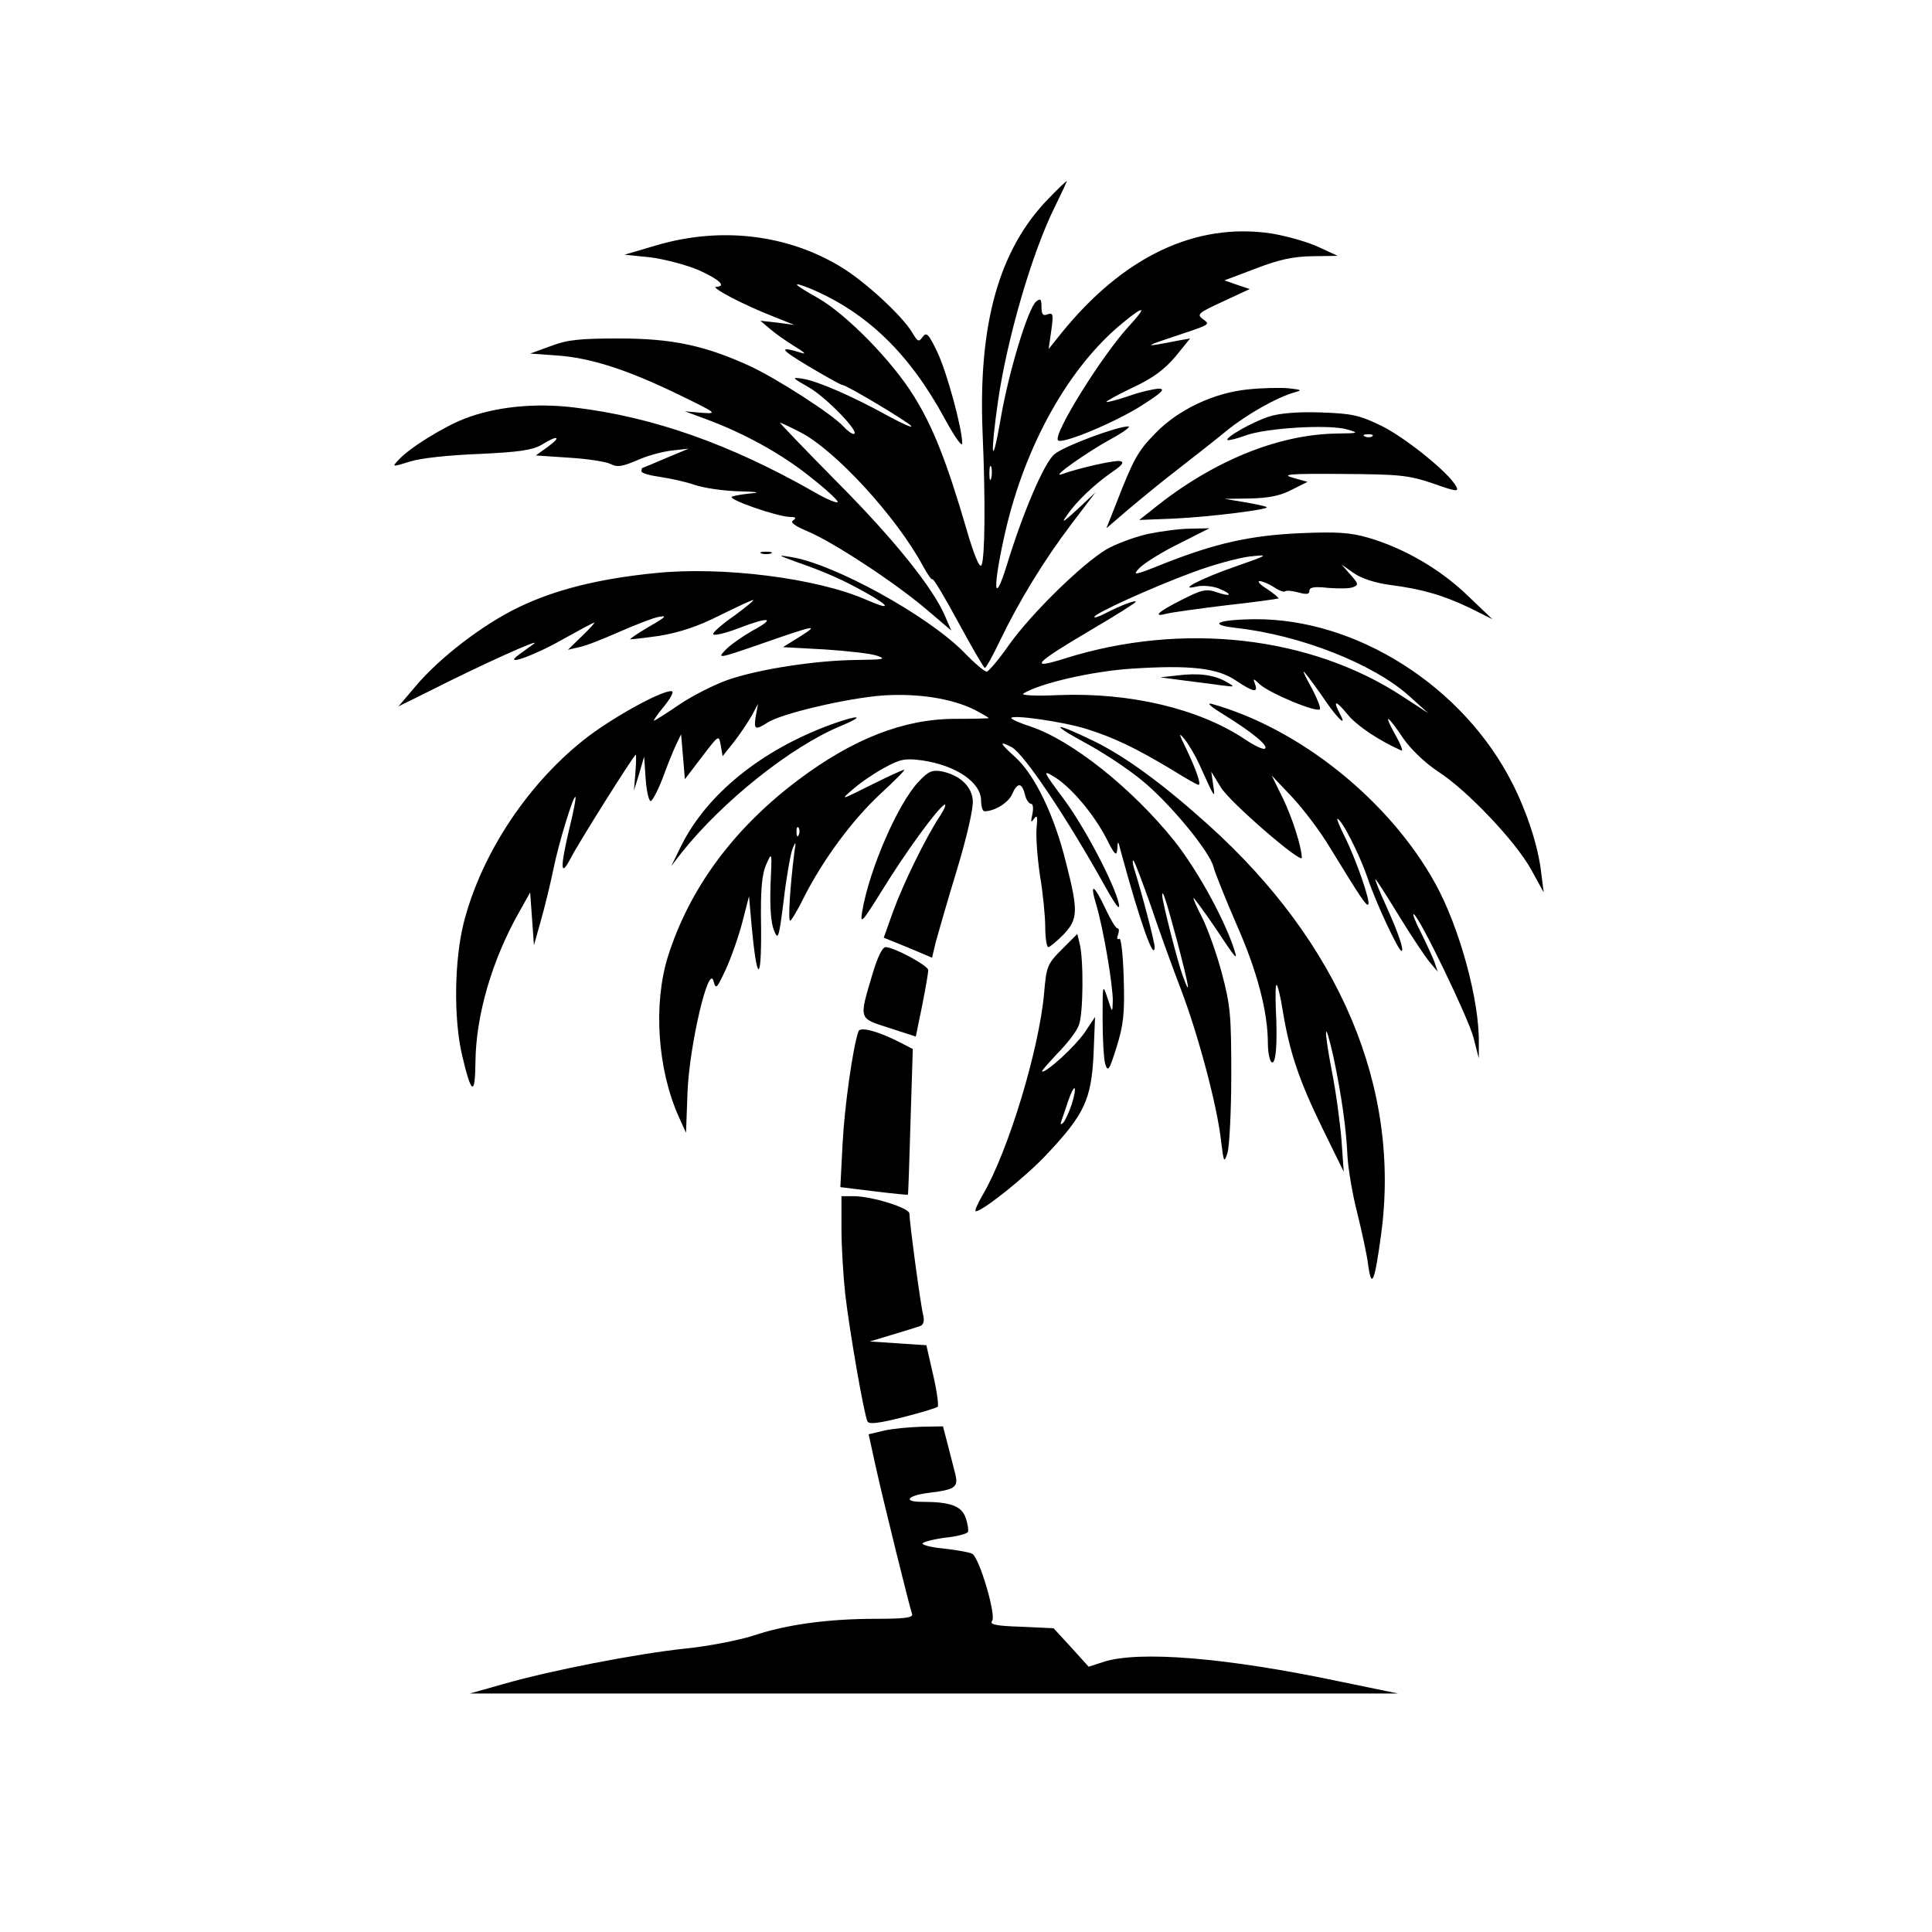 <?xml version="1.0" encoding="UTF-8" standalone="no"?>
<!DOCTYPE svg PUBLIC "-//W3C//DTD SVG 20010904//EN" "http://www.w3.org/TR/2001/REC-SVG-20010904/DTD/svg10.dtd">
<svg version="1.0" xmlns="http://www.w3.org/2000/svg" width="512pt" height="512pt" viewBox="0 0 512 512" preserveAspectRatio="xMidYMid meet">
<g transform="translate(0,512) scale(0.1,-0.1)" fill="#000000" stroke="none">
<path d="M2778 4593 c-131 -135 -186 -332 -174 -621 8 -184 6 -333 -3 -350 -5 -9 -21 30 -41 100 -51 174 -87 266 -138 348 -58 94 -179 217 -254 260 -66 37 -75 47 -20 25 151 -64 263 -173 357 -347 25 -46 45 -74 45 -63 0 39 -40 187 -66 242 -23 48 -29 54 -39 40 -10 -14 -13 -13 -27 11 -27 45 -124 135 -190 175 -142 86 -318 107 -488 57 l-85 -25 69 -7 c38 -5 95 -20 128 -34 55 -25 74 -43 46 -44 -17 -1 73 -48 147 -77 l60 -24 -45 6 -45 5 26 -22 c15 -13 44 -33 65 -46 22 -13 31 -21 21 -18 -65 20 -62 12 13 -33 47 -28 88 -51 92 -51 11 0 176 -99 183 -109 3 -6 -25 7 -62 27 -94 52 -184 91 -224 98 -32 5 -32 4 17 -24 47 -28 137 -122 116 -122 -5 0 -17 9 -27 20 -29 32 -178 128 -250 161 -119 54 -205 72 -345 72 -101 0 -136 -3 -180 -20 l-55 -20 70 -5 c90 -6 188 -38 322 -103 103 -50 106 -52 63 -49 l-45 4 54 -20 c101 -37 201 -92 276 -152 41 -32 75 -63 75 -68 0 -5 -28 6 -62 26 -223 127 -427 199 -635 224 -106 13 -211 2 -293 -30 -58 -23 -146 -78 -174 -109 -18 -19 -17 -19 31 -4 28 9 104 17 183 20 106 5 140 10 165 24 43 27 55 23 17 -5 l-32 -23 89 -6 c50 -3 99 -11 110 -17 17 -9 31 -6 69 10 26 12 67 23 92 26 l45 5 -60 -25 c-33 -14 -61 -26 -62 -26 -2 0 -3 -4 -3 -9 0 -5 22 -11 50 -15 27 -4 68 -13 91 -21 23 -8 76 -16 118 -17 42 -1 58 -3 36 -5 -22 -2 -47 -6 -55 -9 -16 -6 121 -54 155 -54 14 0 16 -3 7 -9 -9 -5 3 -14 38 -29 67 -28 229 -134 314 -206 l67 -57 -16 37 c-31 74 -133 202 -286 356 -86 87 -154 158 -152 158 2 0 26 -11 53 -25 93 -47 256 -225 326 -355 12 -22 23 -38 25 -35 3 2 34 -50 69 -115 36 -66 67 -120 70 -120 3 0 21 32 40 72 50 104 117 214 190 310 l63 83 -48 -45 c-38 -35 -44 -38 -27 -15 24 36 74 83 122 116 25 17 30 25 18 27 -14 3 -108 -18 -155 -35 -30 -10 68 59 132 94 33 18 53 33 45 33 -30 0 -172 -53 -196 -74 -27 -23 -83 -154 -125 -291 -36 -117 -39 -65 -5 85 53 231 169 438 311 554 58 48 66 45 18 -7 -73 -79 -204 -290 -189 -304 11 -11 152 48 221 92 55 35 65 45 45 45 -14 -1 -50 -9 -80 -20 -30 -10 -56 -17 -58 -15 -2 1 30 19 70 38 54 25 84 48 113 82 l39 48 -34 -6 c-86 -17 -90 -16 -24 6 117 39 112 36 91 52 -16 12 -11 16 54 46 l71 33 -33 11 -34 12 82 31 c62 24 99 32 150 33 l68 1 -50 23 c-27 13 -83 29 -124 36 -202 31 -395 -61 -560 -266 l-32 -40 7 49 c6 43 5 48 -10 43 -12 -5 -16 0 -16 20 0 21 -3 23 -14 14 -22 -18 -75 -194 -95 -316 -23 -131 -27 -93 -6 53 24 165 90 393 151 515 18 37 32 67 31 67 -2 0 -24 -21 -49 -47z m-151 -740 c-3 -10 -5 -4 -5 12 0 17 2 24 5 18 2 -7 2 -21 0 -30z"/>
<path d="M3307 4088 c-90 -9 -184 -53 -245 -116 -47 -48 -58 -68 -105 -189 l-25 -63 57 49 c31 26 90 75 132 107 41 32 100 78 129 102 54 44 134 89 180 102 22 6 20 7 -15 11 -22 2 -71 1 -108 -3z"/>
<path d="M3363 4016 c-44 -14 -117 -56 -110 -62 2 -2 24 3 48 12 54 20 221 30 269 16 33 -10 31 -10 -30 -11 -156 -3 -328 -74 -483 -199 l-38 -30 98 4 c96 5 247 24 240 30 -2 2 -28 8 -58 13 l-54 9 68 1 c48 1 80 7 110 23 l42 21 -39 11 c-32 9 -8 11 130 10 152 -1 176 -3 241 -25 62 -22 70 -23 62 -8 -19 36 -133 128 -197 160 -60 29 -78 33 -162 36 -60 2 -110 -2 -137 -11z m274 -52 c-3 -3 -12 -4 -19 -1 -8 3 -5 6 6 6 11 1 17 -2 13 -5z"/>
<path d="M3042 3705 c-35 -8 -84 -26 -110 -41 -64 -38 -199 -170 -258 -253 -27 -39 -54 -70 -59 -71 -6 0 -33 23 -60 51 -96 98 -347 236 -460 253 -36 6 -34 5 15 -13 75 -26 123 -47 187 -83 64 -36 64 -46 0 -18 -131 58 -384 90 -563 71 -149 -15 -264 -44 -361 -91 -95 -46 -209 -134 -272 -209 l-45 -53 85 42 c136 69 296 141 274 124 -11 -8 -29 -21 -40 -29 -45 -33 40 -3 117 41 43 24 80 44 83 44 2 0 -12 -16 -33 -36 l-37 -36 30 7 c17 3 64 22 105 40 41 18 89 37 105 40 24 5 20 0 -22 -24 -29 -17 -53 -33 -53 -35 0 -1 35 3 78 9 53 9 102 25 159 54 45 22 85 41 89 41 4 0 -18 -18 -49 -41 -32 -22 -57 -44 -57 -49 0 -6 30 1 67 15 83 32 101 28 36 -7 -26 -15 -59 -38 -71 -51 -22 -23 -17 -22 90 15 152 53 160 54 108 21 l-45 -28 110 -6 c61 -4 124 -11 140 -17 25 -9 16 -10 -55 -11 -108 -1 -257 -24 -339 -52 -35 -12 -93 -41 -129 -65 -35 -24 -67 -44 -69 -44 -2 0 9 17 26 37 17 21 27 39 22 41 -19 6 -142 -60 -220 -118 -157 -119 -284 -308 -332 -495 -25 -100 -27 -252 -5 -349 25 -107 35 -113 36 -21 1 124 44 272 117 400 l28 50 5 -70 5 -70 18 64 c10 35 25 96 33 135 15 74 54 200 59 194 2 -2 -5 -39 -16 -83 -25 -106 -24 -132 3 -80 21 41 168 275 173 275 1 0 1 -21 -1 -47 l-4 -48 14 45 13 45 4 -58 c2 -31 8 -58 13 -60 4 -1 18 25 31 58 12 33 28 73 36 90 l14 29 5 -59 5 -60 45 59 c45 59 45 59 50 31 l5 -29 31 39 c17 22 38 54 47 70 l16 30 -6 -32 c-6 -37 -2 -39 31 -18 36 24 212 65 306 72 94 6 182 -8 243 -38 20 -11 37 -20 37 -22 0 -1 -39 -2 -88 -2 -137 0 -272 -53 -418 -163 -171 -129 -287 -287 -344 -467 -39 -126 -28 -298 29 -425 l19 -42 4 108 c5 124 56 342 69 294 6 -23 8 -21 32 30 14 30 34 87 44 125 l18 70 7 -80 c14 -149 26 -152 25 -5 -2 104 2 143 14 170 15 34 15 33 11 -55 -2 -58 1 -101 9 -120 11 -28 13 -23 26 80 7 61 18 121 23 135 9 22 10 21 5 -10 -11 -87 -17 -180 -11 -180 3 0 20 28 37 63 51 100 127 203 202 273 38 35 67 64 63 64 -4 0 -43 -18 -89 -41 -80 -40 -81 -40 -47 -11 19 17 57 43 83 57 42 23 55 26 100 20 90 -13 157 -58 157 -107 0 -15 4 -28 9 -28 26 0 63 22 73 45 14 32 26 32 34 0 3 -14 11 -25 16 -25 6 0 7 -12 4 -27 -5 -22 -4 -25 4 -13 9 12 10 6 7 -25 -2 -22 2 -78 9 -125 8 -47 14 -109 14 -137 0 -29 4 -53 8 -53 4 0 22 15 40 33 39 41 40 62 7 191 -31 126 -83 233 -135 280 -41 37 -44 44 -9 26 33 -18 146 -186 251 -375 26 -46 37 -60 33 -40 -12 54 -93 208 -150 283 -50 67 -52 72 -24 55 44 -25 106 -98 140 -163 23 -46 28 -51 30 -30 1 24 2 23 9 -5 51 -188 89 -295 90 -255 0 13 -33 140 -55 210 -4 14 -4 22 -1 19 4 -4 24 -58 46 -120 21 -63 57 -162 80 -222 46 -121 96 -309 106 -401 7 -57 8 -59 17 -31 5 17 10 109 10 205 0 157 -2 185 -25 271 -14 53 -38 119 -52 147 -15 29 -25 52 -23 52 2 0 26 -33 53 -72 64 -96 67 -100 51 -53 -30 84 -98 205 -156 278 -113 140 -272 266 -381 302 -28 9 -50 19 -50 22 0 10 136 -9 200 -29 73 -23 131 -51 226 -108 35 -22 67 -40 70 -40 8 0 -5 38 -32 95 -21 42 -21 46 -4 25 11 -14 28 -43 38 -65 42 -93 43 -94 37 -55 l-5 35 25 -41 c22 -38 215 -205 215 -187 -1 30 -25 105 -50 157 l-30 61 54 -57 c29 -31 75 -91 101 -135 81 -132 96 -155 101 -150 7 7 -33 121 -62 179 -13 26 -22 48 -20 48 11 0 58 -92 80 -156 22 -66 82 -194 90 -194 8 0 -8 47 -40 118 -18 39 -31 72 -29 72 2 0 30 -44 63 -98 33 -54 70 -109 81 -122 l21 -25 -9 27 c-6 15 -22 50 -36 78 -15 29 -23 50 -18 47 17 -11 144 -274 158 -327 l14 -55 0 41 c2 112 -51 306 -115 422 -121 220 -360 412 -594 477 -14 3 2 -10 35 -30 74 -46 118 -82 107 -89 -5 -3 -28 8 -53 25 -122 81 -303 124 -492 117 -59 -3 -102 -1 -95 4 43 27 181 59 287 66 155 10 228 2 277 -32 45 -30 59 -33 50 -9 -6 16 -5 16 12 0 27 -25 156 -78 160 -66 2 5 -8 29 -21 54 -14 25 -24 45 -22 45 2 0 22 -27 45 -59 40 -61 73 -94 51 -53 -20 38 -11 37 20 -1 25 -31 86 -71 143 -96 5 -2 -2 17 -17 43 -32 58 -21 53 22 -11 20 -29 58 -65 91 -87 77 -49 207 -186 248 -261 l33 -60 -7 55 c-8 68 -37 157 -76 234 -130 257 -413 437 -683 435 -98 -1 -127 -14 -50 -23 172 -19 366 -96 460 -181 l50 -45 -66 43 c-245 162 -586 200 -897 102 -98 -31 -81 -13 70 76 65 38 118 72 118 74 0 6 -41 -10 -80 -30 -17 -9 -30 -13 -30 -10 0 9 152 78 260 118 53 20 120 38 150 42 54 6 54 5 -35 -26 -93 -32 -159 -67 -102 -53 15 3 41 1 58 -6 38 -16 32 -23 -8 -9 -27 9 -39 6 -92 -21 -62 -31 -79 -47 -38 -36 12 3 83 13 157 22 74 8 136 17 138 18 1 2 -12 13 -30 25 -18 11 -27 21 -20 21 7 0 24 -7 38 -16 13 -9 27 -14 30 -11 3 3 19 1 35 -3 21 -6 29 -5 29 4 0 10 13 12 50 8 27 -2 57 -2 66 2 15 6 14 9 -7 33 l-24 27 33 -23 c20 -14 57 -26 95 -31 85 -11 141 -27 212 -61 l60 -30 -67 64 c-73 70 -169 125 -262 152 -48 14 -84 16 -180 12 -134 -6 -225 -27 -360 -80 -82 -33 -86 -33 -66 -12 13 13 59 42 104 64 l81 41 -50 -1 c-27 0 -79 -7 -113 -14z m-925 -797 c-3 -8 -6 -5 -6 6 -1 11 2 17 5 13 3 -3 4 -12 1 -19z m1002 -280 c33 -126 38 -156 15 -93 -13 35 -54 196 -54 212 0 20 11 -15 39 -119z"/>
<path d="M2018 3653 c6 -2 18 -2 25 0 6 3 1 5 -13 5 -14 0 -19 -2 -12 -5z"/>
<path d="M3120 3330 l-45 -5 60 -8 c33 -4 78 -10 100 -13 39 -5 39 -5 15 9 -33 19 -75 24 -130 17z"/>
<path d="M2205 3201 c-187 -68 -333 -186 -401 -325 l-25 -51 27 35 c109 137 291 282 422 336 67 28 50 31 -23 5z"/>
<path d="M2873 3153 c49 -26 117 -71 153 -101 74 -60 181 -190 190 -230 4 -15 31 -83 61 -152 55 -124 83 -232 83 -315 0 -24 5 -47 10 -50 11 -7 16 47 11 143 -1 34 -1 62 2 62 3 0 11 -33 17 -72 18 -108 43 -182 105 -309 l56 -114 -6 85 c-4 47 -15 130 -26 184 -22 116 -19 141 5 34 21 -99 34 -191 37 -263 2 -33 13 -100 26 -150 12 -49 26 -112 29 -139 9 -63 17 -43 34 82 53 388 -109 773 -460 1088 -119 107 -214 176 -295 217 -108 53 -131 54 -32 0z"/>
<path d="M2434 3048 c-54 -57 -130 -231 -149 -343 -6 -36 -1 -31 53 56 61 99 143 212 164 226 7 4 2 -9 -10 -28 -38 -57 -98 -180 -125 -254 l-25 -70 64 -26 64 -27 10 42 c6 22 31 109 56 191 27 89 44 165 42 184 -3 38 -35 67 -83 77 -25 4 -35 0 -61 -28z"/>
<path d="M2905 2723 c19 -63 45 -217 44 -257 -1 -31 -1 -31 -14 9 -13 39 -13 37 -13 -55 0 -52 3 -106 7 -120 7 -22 11 -16 30 45 18 58 22 88 19 182 -2 65 -7 109 -12 105 -5 -3 -7 2 -3 11 3 10 3 17 -2 17 -4 0 -18 23 -31 51 -31 66 -43 72 -25 12z"/>
<path d="M2814 2604 c-39 -39 -41 -46 -47 -116 -13 -148 -95 -420 -163 -535 -14 -24 -22 -43 -18 -43 18 0 137 95 190 153 98 104 116 144 122 262 l4 100 -28 -42 c-26 -37 -98 -103 -112 -103 -4 0 15 21 40 48 26 26 52 60 57 75 12 30 13 175 2 217 l-6 25 -41 -41z m26 -411 c-7 -21 -17 -42 -22 -48 -7 -7 -9 -5 -5 5 3 8 11 32 18 53 7 20 14 35 17 33 2 -3 -1 -22 -8 -43z"/>
<path d="M2312 2538 c-36 -121 -37 -116 44 -142 l71 -23 17 83 c9 45 16 87 16 93 0 12 -91 61 -113 61 -9 0 -22 -28 -35 -72z"/>
<path d="M2275 2387 c-15 -43 -37 -200 -42 -297 l-6 -116 89 -11 c49 -6 90 -10 90 -9 1 0 4 88 7 194 l6 192 -31 16 c-60 31 -108 44 -113 31z"/>
<path d="M2230 1862 c0 -48 5 -126 10 -172 12 -102 50 -320 59 -337 4 -8 30 -5 93 11 48 12 90 25 93 28 3 3 -2 41 -12 84 l-18 79 -75 5 -75 5 60 18 c33 10 66 20 74 23 8 3 11 13 8 27 -7 24 -37 250 -37 271 0 15 -100 46 -148 46 l-32 0 0 -88z"/>
<path d="M2344 1329 l-42 -10 19 -87 c21 -94 89 -369 96 -389 4 -10 -19 -13 -95 -13 -127 0 -238 -15 -327 -45 -38 -12 -119 -28 -180 -34 -124 -13 -358 -58 -485 -95 l-85 -24 1230 0 1230 0 -160 33 c-295 62 -526 81 -620 51 l-40 -13 -46 51 -47 51 -86 4 c-66 2 -84 6 -77 15 12 14 -33 166 -52 178 -6 4 -40 10 -74 14 -35 3 -61 10 -58 14 3 4 29 11 60 15 30 3 57 10 60 15 2 4 0 21 -6 38 -11 31 -40 42 -116 42 -52 0 -38 17 20 24 72 9 78 15 67 56 -5 19 -14 54 -20 78 l-11 42 -57 -1 c-31 -1 -76 -5 -98 -10z"/>
</g>
</svg>